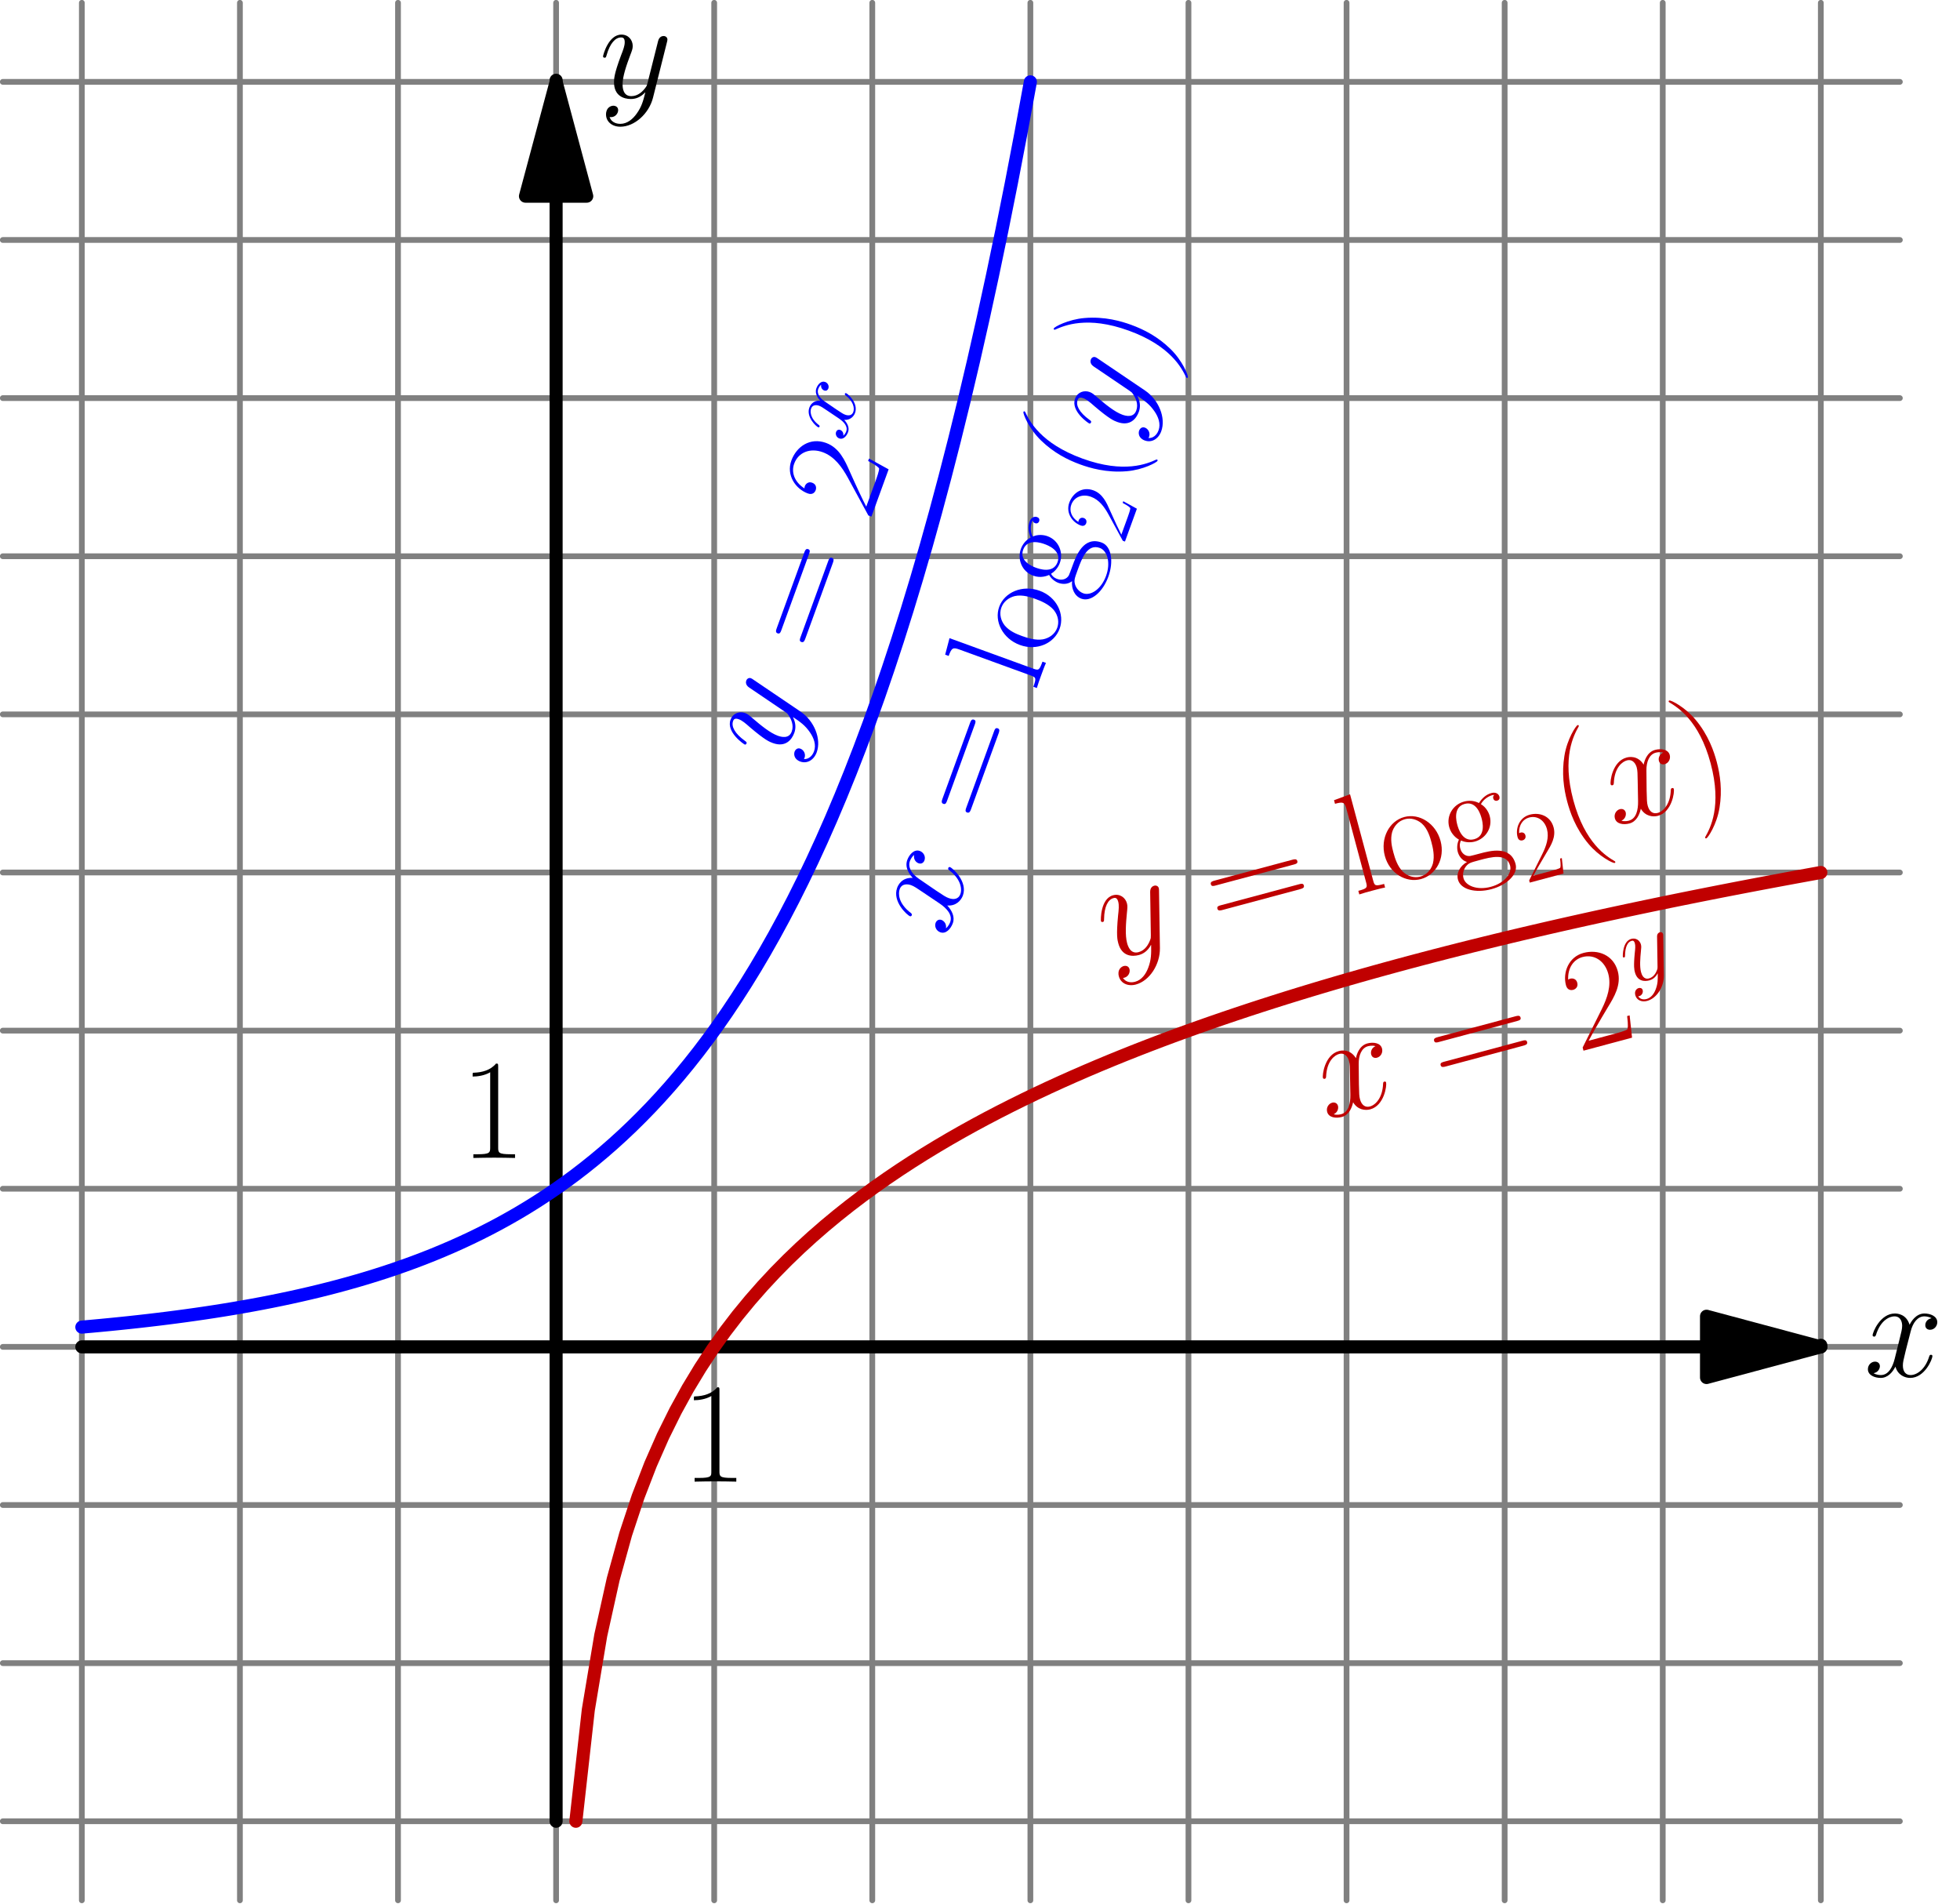 <?xml version='1.0' encoding='ISO-8859-1'?>
<!DOCTYPE svg PUBLIC "-//W3C//DTD SVG 1.1//EN" "http://www.w3.org/Graphics/SVG/1.1/DTD/svg11.dtd">
<!-- This file was generated by dvisvgm 1.2.2 (i686-pc-linux-gnu) -->
<!-- Mon Dec 25 20:11:48 2017 -->
<svg height='330.323pt' version='1.1' viewBox='56.409 53.858 340.158 330.323' width='340.158pt' xmlns='http://www.w3.org/2000/svg' xmlns:xlink='http://www.w3.org/1999/xlink'>
<defs>
<path d='M11.793 -10.151C10.997 -10.002 10.698 -9.405 10.698 -8.932C10.698 -8.335 11.171 -8.136 11.519 -8.136C12.266 -8.136 12.788 -8.783 12.788 -9.454C12.788 -10.499 11.594 -10.972 10.549 -10.972C9.031 -10.972 8.186 -9.479 7.962 -9.007C7.389 -10.873 5.847 -10.972 5.399 -10.972C2.861 -10.972 1.518 -7.713 1.518 -7.165C1.518 -7.066 1.617 -6.942 1.791 -6.942C1.99 -6.942 2.04 -7.091 2.09 -7.19C2.936 -9.952 4.603 -10.475 5.324 -10.475C6.444 -10.475 6.668 -9.43 6.668 -8.832C6.668 -8.285 6.519 -7.713 6.22 -6.519L5.374 -3.11C5.001 -1.617 4.279 -0.249 2.961 -0.249C2.836 -0.249 2.214 -0.249 1.692 -0.572C2.588 -0.746 2.787 -1.493 2.787 -1.791C2.787 -2.289 2.413 -2.588 1.941 -2.588C1.344 -2.588 0.697 -2.065 0.697 -1.269C0.697 -0.224 1.866 0.249 2.936 0.249C4.13 0.249 4.976 -0.697 5.498 -1.717C5.897 -0.249 7.141 0.249 8.061 0.249C10.599 0.249 11.942 -3.01 11.942 -3.558C11.942 -3.682 11.843 -3.782 11.694 -3.782C11.47 -3.782 11.445 -3.657 11.37 -3.458C10.698 -1.269 9.255 -0.249 8.136 -0.249C7.265 -0.249 6.792 -0.896 6.792 -1.916C6.792 -2.463 6.892 -2.861 7.29 -4.503L8.161 -7.887C8.534 -9.38 9.38 -10.475 10.524 -10.475C10.574 -10.475 11.271 -10.475 11.793 -10.151Z' id='g0-120'/>
<path d='M6.543 2.787C5.872 3.732 4.901 4.578 3.682 4.578C3.384 4.578 2.189 4.528 1.816 3.384C1.891 3.409 2.015 3.409 2.065 3.409C2.811 3.409 3.309 2.762 3.309 2.189S2.836 1.418 2.463 1.418C2.065 1.418 1.194 1.717 1.194 2.936C1.194 4.205 2.264 5.076 3.682 5.076C6.17 5.076 8.683 2.787 9.38 0.025L11.818 -9.678C11.843 -9.803 11.893 -9.952 11.893 -10.101C11.893 -10.475 11.594 -10.723 11.221 -10.723C10.997 -10.723 10.475 -10.624 10.275 -9.877L8.434 -2.563C8.31 -2.115 8.31 -2.065 8.111 -1.791C7.613 -1.095 6.792 -0.249 5.598 -0.249C4.205 -0.249 4.08 -1.617 4.08 -2.289C4.08 -3.707 4.752 -5.623 5.424 -7.414C5.698 -8.136 5.847 -8.484 5.847 -8.982C5.847 -10.027 5.1 -10.972 3.881 -10.972C1.592 -10.972 0.672 -7.364 0.672 -7.165C0.672 -7.066 0.771 -6.942 0.945 -6.942C1.169 -6.942 1.194 -7.041 1.294 -7.389C1.891 -9.479 2.836 -10.475 3.807 -10.475C4.031 -10.475 4.454 -10.475 4.454 -9.653C4.454 -9.007 4.18 -8.285 3.807 -7.34C2.588 -4.08 2.588 -3.259 2.588 -2.662C2.588 -0.299 4.279 0.249 5.523 0.249C6.245 0.249 7.141 0.025 8.011 -0.896L8.036 -0.871C7.663 0.597 7.414 1.567 6.543 2.787Z' id='g0-121'/>
<path d='M7.613 6.071C7.613 6.046 7.613 5.996 7.539 5.921C6.394 4.752 3.334 1.567 3.334 -6.195S6.344 -17.117 7.564 -18.361C7.564 -18.386 7.613 -18.436 7.613 -18.511S7.539 -18.635 7.439 -18.635C7.165 -18.635 5.051 -16.794 3.832 -14.057C2.588 -11.296 2.239 -8.608 2.239 -6.22C2.239 -4.429 2.413 -1.393 3.906 1.816C5.1 4.404 7.141 6.22 7.439 6.22C7.564 6.22 7.613 6.17 7.613 6.071Z' id='g1-40'/>
<path d='M6.543 -6.195C6.543 -7.986 6.369 -11.022 4.876 -14.231C3.682 -16.819 1.642 -18.635 1.344 -18.635C1.269 -18.635 1.169 -18.61 1.169 -18.486C1.169 -18.436 1.194 -18.411 1.219 -18.361C2.413 -17.117 5.449 -13.958 5.449 -6.22C5.449 1.543 2.438 4.702 1.219 5.946C1.194 5.996 1.169 6.021 1.169 6.071C1.169 6.195 1.269 6.22 1.344 6.22C1.617 6.22 3.732 4.379 4.951 1.642C6.195 -1.12 6.543 -3.807 6.543 -6.195Z' id='g1-41'/>
<path d='M6.618 -15.898C6.618 -16.421 6.593 -16.446 6.245 -16.446C5.275 -15.276 3.807 -14.903 2.413 -14.853C2.339 -14.853 2.214 -14.853 2.189 -14.804S2.165 -14.704 2.165 -14.182C2.936 -14.182 4.23 -14.331 5.225 -14.928V-1.816C5.225 -0.945 5.175 -0.647 3.035 -0.647H2.289V0C3.483 -0.025 4.727 -0.05 5.921 -0.05S8.36 -0.025 9.554 0V-0.647H8.808C6.668 -0.647 6.618 -0.921 6.618 -1.816V-15.898Z' id='g1-49'/>
<path d='M10.375 -3.856H9.927C9.678 -2.09 9.479 -1.791 9.38 -1.642C9.255 -1.443 7.464 -1.443 7.116 -1.443H2.339C3.234 -2.413 4.976 -4.18 7.091 -6.22C8.608 -7.663 10.375 -9.355 10.375 -11.818C10.375 -14.754 8.036 -16.446 5.424 -16.446C2.687 -16.446 1.02 -14.032 1.02 -11.793C1.02 -10.823 1.742 -10.698 2.04 -10.698C2.289 -10.698 3.035 -10.848 3.035 -11.719C3.035 -12.49 2.388 -12.714 2.04 -12.714C1.891 -12.714 1.742 -12.689 1.642 -12.639C2.115 -14.754 3.558 -15.799 5.076 -15.799C7.24 -15.799 8.658 -14.082 8.658 -11.818C8.658 -9.653 7.389 -7.787 5.971 -6.17L1.02 -0.572V0H9.778L10.375 -3.856Z' id='g1-50'/>
<path d='M15.998 -7.986C16.371 -7.986 16.744 -7.986 16.744 -8.409C16.744 -8.857 16.321 -8.857 15.898 -8.857H1.99C1.567 -8.857 1.144 -8.857 1.144 -8.409C1.144 -7.986 1.518 -7.986 1.891 -7.986H15.998ZM15.898 -3.558C16.321 -3.558 16.744 -3.558 16.744 -4.006C16.744 -4.429 16.371 -4.429 15.998 -4.429H1.891C1.518 -4.429 1.144 -4.429 1.144 -4.006C1.144 -3.558 1.567 -3.558 1.99 -3.558H15.898Z' id='g1-61'/>
<path d='M2.762 -4.478C3.234 -4.105 4.055 -3.682 5.051 -3.682C7.016 -3.682 8.708 -5.225 8.708 -7.29C8.708 -7.937 8.509 -8.932 7.763 -9.703C8.459 -10.45 9.479 -10.698 10.052 -10.698C10.151 -10.698 10.3 -10.698 10.425 -10.624C10.325 -10.599 10.101 -10.499 10.101 -10.101C10.101 -9.778 10.325 -9.554 10.649 -9.554C11.022 -9.554 11.221 -9.803 11.221 -10.126C11.221 -10.599 10.848 -11.097 10.052 -11.097C9.056 -11.097 8.186 -10.624 7.489 -9.977C6.742 -10.649 5.847 -10.897 5.051 -10.897C3.085 -10.897 1.393 -9.355 1.393 -7.29C1.393 -5.872 2.214 -4.976 2.463 -4.727C1.717 -3.856 1.717 -2.836 1.717 -2.712C1.717 -2.065 1.966 -1.12 2.811 -0.597C1.518 -0.274 0.498 0.722 0.498 1.966C0.498 3.757 2.861 5.076 5.698 5.076C8.434 5.076 10.897 3.807 10.897 1.941C10.897 -1.443 7.215 -1.443 5.299 -1.443C4.727 -1.443 3.707 -1.443 3.583 -1.468C2.811 -1.592 2.289 -2.289 2.289 -3.16C2.289 -3.384 2.289 -3.931 2.762 -4.478ZM5.051 -4.105C2.861 -4.105 2.861 -6.792 2.861 -7.29S2.861 -10.475 5.051 -10.475S7.24 -7.787 7.24 -7.29S7.24 -4.105 5.051 -4.105ZM5.698 4.653C3.21 4.653 1.493 3.334 1.493 1.966C1.493 1.194 1.916 0.473 2.463 0.075C3.085 -0.348 3.334 -0.348 5.026 -0.348C7.066 -0.348 9.902 -0.348 9.902 1.966C9.902 3.334 8.186 4.653 5.698 4.653Z' id='g1-103'/>
<path d='M3.807 -17.267L0.846 -16.993V-16.346C2.314 -16.346 2.538 -16.197 2.538 -15.003V-1.717C2.538 -0.771 2.438 -0.647 0.846 -0.647V0C1.443 -0.05 2.538 -0.05 3.16 -0.05C3.807 -0.05 4.901 -0.05 5.498 0V-0.647C3.906 -0.647 3.807 -0.746 3.807 -1.717V-17.267Z' id='g1-108'/>
<path d='M10.723 -5.324C10.723 -8.509 8.409 -10.997 5.698 -10.997S0.672 -8.509 0.672 -5.324C0.672 -2.189 2.986 0.199 5.698 0.199S10.723 -2.189 10.723 -5.324ZM5.698 -0.249C4.528 -0.249 3.533 -0.945 2.961 -1.916C2.339 -3.035 2.264 -4.429 2.264 -5.523C2.264 -6.568 2.314 -7.862 2.961 -8.982C3.458 -9.803 4.429 -10.599 5.698 -10.599C6.817 -10.599 7.763 -9.977 8.36 -9.106C9.131 -7.937 9.131 -6.295 9.131 -5.523C9.131 -4.553 9.081 -3.06 8.409 -1.866C7.713 -0.722 6.643 -0.249 5.698 -0.249Z' id='g1-111'/>
<use id='g2-120' transform='scale(0.695)' xlink:href='#g0-120'/>
<use id='g2-121' transform='scale(0.695)' xlink:href='#g0-121'/>
<use id='g3-50' transform='scale(0.695)' xlink:href='#g1-50'/>
</defs>
<g id='page1' transform='matrix(0.996 0 0 0.996 0 0)'>
<g transform='matrix(1 0 0 1 153.535 288.708)'>
<path d='M -82.64 96.414L -82.64 -234.148' fill='none' stroke='#808080' stroke-linecap='round' stroke-linejoin='round' stroke-miterlimit='10.037' stroke-width='1'/>
</g>
<g transform='matrix(1 0 0 1 153.535 288.708)'>
<path d='M -55.094 96.414L -55.094 -234.148' fill='none' stroke='#808080' stroke-linecap='round' stroke-linejoin='round' stroke-miterlimit='10.037' stroke-width='1'/>
</g>
<g transform='matrix(1 0 0 1 153.535 288.708)'>
<path d='M -27.547 96.414L -27.547 -234.148' fill='none' stroke='#808080' stroke-linecap='round' stroke-linejoin='round' stroke-miterlimit='10.037' stroke-width='1'/>
</g>
<g transform='matrix(1 0 0 1 153.535 288.708)'>
<path d='M 0 96.414L 0 -234.148' fill='none' stroke='#808080' stroke-linecap='round' stroke-linejoin='round' stroke-miterlimit='10.037' stroke-width='1'/>
</g>
<g transform='matrix(1 0 0 1 153.535 288.708)'>
<path d='M 27.547 96.414L 27.547 -234.148' fill='none' stroke='#808080' stroke-linecap='round' stroke-linejoin='round' stroke-miterlimit='10.037' stroke-width='1'/>
</g>
<g transform='matrix(1 0 0 1 153.535 288.708)'>
<path d='M 55.094 96.414L 55.094 -234.148' fill='none' stroke='#808080' stroke-linecap='round' stroke-linejoin='round' stroke-miterlimit='10.037' stroke-width='1'/>
</g>
<g transform='matrix(1 0 0 1 153.535 288.708)'>
<path d='M 82.64 96.414L 82.64 -234.148' fill='none' stroke='#808080' stroke-linecap='round' stroke-linejoin='round' stroke-miterlimit='10.037' stroke-width='1'/>
</g>
<g transform='matrix(1 0 0 1 153.535 288.708)'>
<path d='M 110.187 96.414L 110.187 -234.148' fill='none' stroke='#808080' stroke-linecap='round' stroke-linejoin='round' stroke-miterlimit='10.037' stroke-width='1'/>
</g>
<g transform='matrix(1 0 0 1 153.535 288.708)'>
<path d='M 137.734 96.414L 137.734 -234.148' fill='none' stroke='#808080' stroke-linecap='round' stroke-linejoin='round' stroke-miterlimit='10.037' stroke-width='1'/>
</g>
<g transform='matrix(1 0 0 1 153.535 288.708)'>
<path d='M 165.281 96.414L 165.281 -234.148' fill='none' stroke='#808080' stroke-linecap='round' stroke-linejoin='round' stroke-miterlimit='10.037' stroke-width='1'/>
</g>
<g transform='matrix(1 0 0 1 153.535 288.708)'>
<path d='M 192.828 96.414L 192.828 -234.148' fill='none' stroke='#808080' stroke-linecap='round' stroke-linejoin='round' stroke-miterlimit='10.037' stroke-width='1'/>
</g>
<g transform='matrix(1 0 0 1 153.535 288.708)'>
<path d='M 220.374 96.414L 220.374 -234.148' fill='none' stroke='#808080' stroke-linecap='round' stroke-linejoin='round' stroke-miterlimit='10.037' stroke-width='1'/>
</g>
<g transform='matrix(1 0 0 1 153.535 288.708)'>
<path d='M -96.414 82.64L 234.148 82.64' fill='none' stroke='#808080' stroke-linecap='round' stroke-linejoin='round' stroke-miterlimit='10.037' stroke-width='1'/>
</g>
<g transform='matrix(1 0 0 1 153.535 288.708)'>
<path d='M -96.414 55.094L 234.148 55.094' fill='none' stroke='#808080' stroke-linecap='round' stroke-linejoin='round' stroke-miterlimit='10.037' stroke-width='1'/>
</g>
<g transform='matrix(1 0 0 1 153.535 288.708)'>
<path d='M -96.414 27.547L 234.148 27.547' fill='none' stroke='#808080' stroke-linecap='round' stroke-linejoin='round' stroke-miterlimit='10.037' stroke-width='1'/>
</g>
<g transform='matrix(1 0 0 1 153.535 288.708)'>
<path d='M -96.414 -0L 234.148 0' fill='none' stroke='#808080' stroke-linecap='round' stroke-linejoin='round' stroke-miterlimit='10.037' stroke-width='1'/>
</g>
<g transform='matrix(1 0 0 1 153.535 288.708)'>
<path d='M -96.414 -27.547L 234.148 -27.547' fill='none' stroke='#808080' stroke-linecap='round' stroke-linejoin='round' stroke-miterlimit='10.037' stroke-width='1'/>
</g>
<g transform='matrix(1 0 0 1 153.535 288.708)'>
<path d='M -96.414 -55.094L 234.148 -55.094' fill='none' stroke='#808080' stroke-linecap='round' stroke-linejoin='round' stroke-miterlimit='10.037' stroke-width='1'/>
</g>
<g transform='matrix(1 0 0 1 153.535 288.708)'>
<path d='M -96.414 -82.64L 234.148 -82.64' fill='none' stroke='#808080' stroke-linecap='round' stroke-linejoin='round' stroke-miterlimit='10.037' stroke-width='1'/>
</g>
<g transform='matrix(1 0 0 1 153.535 288.708)'>
<path d='M -96.414 -110.187L 234.148 -110.187' fill='none' stroke='#808080' stroke-linecap='round' stroke-linejoin='round' stroke-miterlimit='10.037' stroke-width='1'/>
</g>
<g transform='matrix(1 0 0 1 153.535 288.708)'>
<path d='M -96.414 -137.734L 234.148 -137.734' fill='none' stroke='#808080' stroke-linecap='round' stroke-linejoin='round' stroke-miterlimit='10.037' stroke-width='1'/>
</g>
<g transform='matrix(1 0 0 1 153.535 288.708)'>
<path d='M -96.414 -165.281L 234.148 -165.281' fill='none' stroke='#808080' stroke-linecap='round' stroke-linejoin='round' stroke-miterlimit='10.037' stroke-width='1'/>
</g>
<g transform='matrix(1 0 0 1 153.535 288.708)'>
<path d='M -96.414 -192.828L 234.148 -192.828' fill='none' stroke='#808080' stroke-linecap='round' stroke-linejoin='round' stroke-miterlimit='10.037' stroke-width='1'/>
</g>
<g transform='matrix(1 0 0 1 153.535 288.708)'>
<path d='M -96.414 -220.374L 234.148 -220.374' fill='none' stroke='#808080' stroke-linecap='round' stroke-linejoin='round' stroke-miterlimit='10.037' stroke-width='1'/>
</g>
<g transform='matrix(1 0 0 1 153.535 288.708)'>
<path d='M 200.458 0L -82.64 -0' fill='none' stroke='#000000' stroke-linecap='round' stroke-linejoin='round' stroke-miterlimit='10.037' stroke-width='2.276'/>
</g>
<g transform='matrix(1 0 0 1 153.535 288.708)'>
<path d='M 220.374 3.15162e-15L 200.458 -5.337L 200.458 5.337L 220.374 3.15162e-15Z' fill='#000000'/>
</g>
<g transform='matrix(1 0 0 1 153.535 288.708)'>
<path d='M 220.374 3.15162e-15L 200.458 -5.337L 200.458 5.337L 220.374 3.15162e-15Z' fill='none' stroke='#000000' stroke-linecap='round' stroke-linejoin='round' stroke-miterlimit='10.037' stroke-width='2.276'/>
</g>
<g transform='matrix(1 0 0 1 153.535 288.708)'>
<path d='M 220.374 0L 220.374 -0.275' fill='none' stroke='#000000' stroke-linecap='round' stroke-linejoin='round' stroke-miterlimit='10.037' stroke-width='2.276'/>
</g><use x='381.413' xlink:href='#g0-120' y='293.866'/>

<g transform='matrix(1 0 0 1 153.535 288.708)'>
<path d='M 0 -200.458L 0 82.64' fill='none' stroke='#000000' stroke-linecap='round' stroke-linejoin='round' stroke-miterlimit='10.037' stroke-width='2.276'/>
</g>
<g transform='matrix(1 0 0 1 153.535 288.708)'>
<path d='M 3.15162e-15 -220.374L -5.337 -200.458L 5.337 -200.458L 3.15162e-15 -220.374Z' fill='#000000'/>
</g>
<g transform='matrix(1 0 0 1 153.535 288.708)'>
<path d='M 3.15162e-15 -220.374L -5.337 -200.458L 5.337 -200.458L 3.15162e-15 -220.374Z' fill='none' stroke='#000000' stroke-linecap='round' stroke-linejoin='round' stroke-miterlimit='10.037' stroke-width='2.276'/>
</g>
<g transform='matrix(1 0 0 1 153.535 288.708)'>
<path d='M 0 -220.374L 0 -220.65' fill='none' stroke='#000000' stroke-linecap='round' stroke-linejoin='round' stroke-miterlimit='10.037' stroke-width='2.276'/>
</g><use x='161.039' xlink:href='#g0-121' y='71.073'/>
<use x='175.38' xlink:href='#g1-49' y='312.186'/>
<use x='136.825' xlink:href='#g1-49' y='255.798'/>

<g transform='matrix(1 0 0 1 153.535 288.708)'>
<path d='M -82.64 -3.443L -80.988 -3.59L -79.335 -3.742L -77.682 -3.901L -76.029 -4.067L -74.376 -4.239L -72.724 -4.419L -71.071 -4.607L -69.418 -4.803L -67.765 -5.007L -66.112 -5.219L -64.46 -5.441L -62.807 -5.672L -61.154 -5.913L -59.501 -6.164L -57.848 -6.426L -56.196 -6.698L -54.543 -6.983L -52.89 -7.279L -51.237 -7.588L -49.584 -7.911L -47.931 -8.247L -46.279 -8.597L -44.626 -8.962L -42.973 -9.343L -41.32 -9.739L -39.667 -10.153L -38.015 -10.584L -36.362 -11.034L -34.709 -11.502L -33.056 -11.99L -31.403 -12.5L -29.75 -13.03L -28.098 -13.584L -26.445 -14.161L -24.792 -14.762L -23.139 -15.389L -21.486 -16.042L -19.834 -16.724L -18.181 -17.434L -16.528 -18.174L -14.875 -18.946L -13.223 -19.75L -11.57 -20.589L -9.917 -21.463L -8.264 -22.375L -6.611 -23.325L -4.958 -24.316L -3.306 -25.348L -1.653 -26.425L 0 -27.547L 1.653 -28.717L 3.306 -29.936L 4.958 -31.207L 6.611 -32.533L 8.264 -33.914L 9.917 -35.354L 11.57 -36.856L 13.223 -38.421L 14.875 -40.052L 16.528 -41.753L 18.181 -43.526L 19.834 -45.375L 21.486 -47.301L 23.139 -49.31L 24.792 -51.404L 26.445 -53.587L 28.098 -55.863L 29.75 -58.235L 31.403 -60.708L 33.056 -63.286L 34.709 -65.973L 36.362 -68.775L 38.015 -71.696L 39.667 -74.74L 41.32 -77.914L 42.973 -81.223L 44.626 -84.672L 46.279 -88.268L 47.931 -92.016L 49.584 -95.924L 51.237 -99.997L 52.89 -104.243L 54.543 -108.67L 56.196 -113.285L 57.848 -118.096L 59.501 -123.111L 61.154 -128.339L 62.807 -133.789L 64.46 -139.47L 66.112 -145.393L 67.765 -151.567L 69.418 -158.004L 71.071 -164.713L 72.724 -171.708L 74.376 -179L 76.029 -186.601L 77.682 -194.525L 79.335 -202.786L 80.988 -211.397L 82.64 -220.374' fill='none' stroke='#0000ff' stroke-linecap='round' stroke-linejoin='round' stroke-miterlimit='10.037' stroke-width='2.276'/>
</g>
<g transform='matrix(1 0 0 1 153.535 288.708)'>
<path d='M 3.443 82.64L 5.613 63.223L 7.782 50.236L 9.951 40.464L 12.121 32.627L 14.29 26.084L 16.459 20.467L 18.628 15.547L 20.798 11.169L 22.967 7.226L 25.137 3.639L 27.306 0.349L 29.475 -2.689L 31.644 -5.511L 33.814 -8.146L 35.983 -10.617L 38.152 -12.944L 40.322 -15.142L 42.491 -17.224L 44.66 -19.203L 46.83 -21.088L 48.999 -22.888L 51.168 -24.609L 53.337 -26.259L 55.507 -27.844L 57.676 -29.367L 59.845 -30.835L 62.015 -32.25L 64.184 -33.616L 66.353 -34.937L 68.523 -36.216L 70.692 -37.454L 72.861 -38.656L 75.031 -39.822L 77.2 -40.954L 79.369 -42.056L 81.538 -43.127L 83.708 -44.171L 85.877 -45.188L 88.046 -46.179L 90.216 -47.146L 92.385 -48.09L 94.554 -49.013L 96.724 -49.914L 98.893 -50.796L 101.062 -51.658L 103.232 -52.502L 105.401 -53.329L 107.57 -54.138L 109.74 -54.932L 111.909 -55.71L 114.078 -56.473L 116.248 -57.221L 118.417 -57.956L 120.586 -58.678L 122.755 -59.386L 124.925 -60.082L 127.094 -60.767L 129.263 -61.439L 131.433 -62.101L 133.602 -62.751L 135.771 -63.391L 137.941 -64.021L 140.11 -64.641L 142.279 -65.252L 144.449 -65.853L 146.618 -66.446L 148.787 -67.029L 150.956 -67.605L 153.126 -68.172L 155.295 -68.731L 157.464 -69.282L 159.634 -69.826L 161.803 -70.362L 163.972 -70.892L 166.142 -71.414L 168.311 -71.93L 170.48 -72.438L 172.65 -72.941L 174.819 -73.437L 176.988 -73.927L 179.158 -74.411L 181.327 -74.89L 183.496 -75.362L 185.665 -75.829L 187.835 -76.291L 190.004 -76.747L 192.173 -77.199L 194.343 -77.645L 196.512 -78.086L 198.681 -78.522L 200.851 -78.954L 203.02 -79.381L 205.189 -79.803L 207.359 -80.221L 209.528 -80.635L 211.697 -81.044L 213.866 -81.449L 216.036 -81.85L 218.205 -82.247L 220.374 -82.64' fill='none' stroke='#c00000' stroke-linecap='round' stroke-linejoin='round' stroke-miterlimit='10.037' stroke-width='2.276'/>
</g><g fill='#0000ff' transform='matrix(0.342 -0.94 0.94 0.342 -28.82 303.861)'>
<use x='185.71' xlink:href='#g0-121' y='168.32'/>
<use x='205.392' xlink:href='#g1-61' y='168.32'/>
<use x='230.212' xlink:href='#g1-50' y='168.32'/>
<use x='241.623' xlink:href='#g2-120' y='159.291'/>
</g>
<g fill='#0000ff' transform='matrix(0.342 -0.94 0.94 0.342 -25.392 319.324)'>
<use x='179.959' xlink:href='#g0-120' y='197.098'/>
<use x='200.714' xlink:href='#g1-61' y='197.098'/>
<use x='225.534' xlink:href='#g1-108' y='197.098'/>
<use x='231.745' xlink:href='#g1-111' y='197.098'/>
<use x='243.156' xlink:href='#g1-103' y='197.098'/>
<use x='254.891' xlink:href='#g3-50' y='202.801'/>
<use x='263.316' xlink:href='#g1-40' y='197.098'/>
<use x='272.127' xlink:href='#g0-121' y='197.098'/>
<use x='284.898' xlink:href='#g1-41' y='197.098'/>
</g>
<g fill='#bf0000' transform='matrix(0.966 -0.259 0.259 0.966 -46.114 82.478)'>
<use x='249.637' xlink:href='#g0-121' y='210.987'/>
<use x='269.319' xlink:href='#g1-61' y='210.987'/>
<use x='294.14' xlink:href='#g1-108' y='210.987'/>
<use x='300.351' xlink:href='#g1-111' y='210.987'/>
<use x='311.761' xlink:href='#g1-103' y='210.987'/>
<use x='323.497' xlink:href='#g3-50' y='216.69'/>
<use x='331.922' xlink:href='#g1-40' y='210.987'/>
<use x='340.732' xlink:href='#g0-120' y='210.987'/>
<use x='354.576' xlink:href='#g1-41' y='210.987'/>
</g>
<g fill='#bf0000' transform='matrix(0.966 -0.259 0.259 0.966 -49.235 84.28)'>
<use x='282.554' xlink:href='#g0-120' y='246.458'/>
<use x='303.309' xlink:href='#g1-61' y='246.458'/>
<use x='328.129' xlink:href='#g1-50' y='246.458'/>
<use x='339.54' xlink:href='#g2-121' y='237.429'/>
</g>
</g>
</svg>
